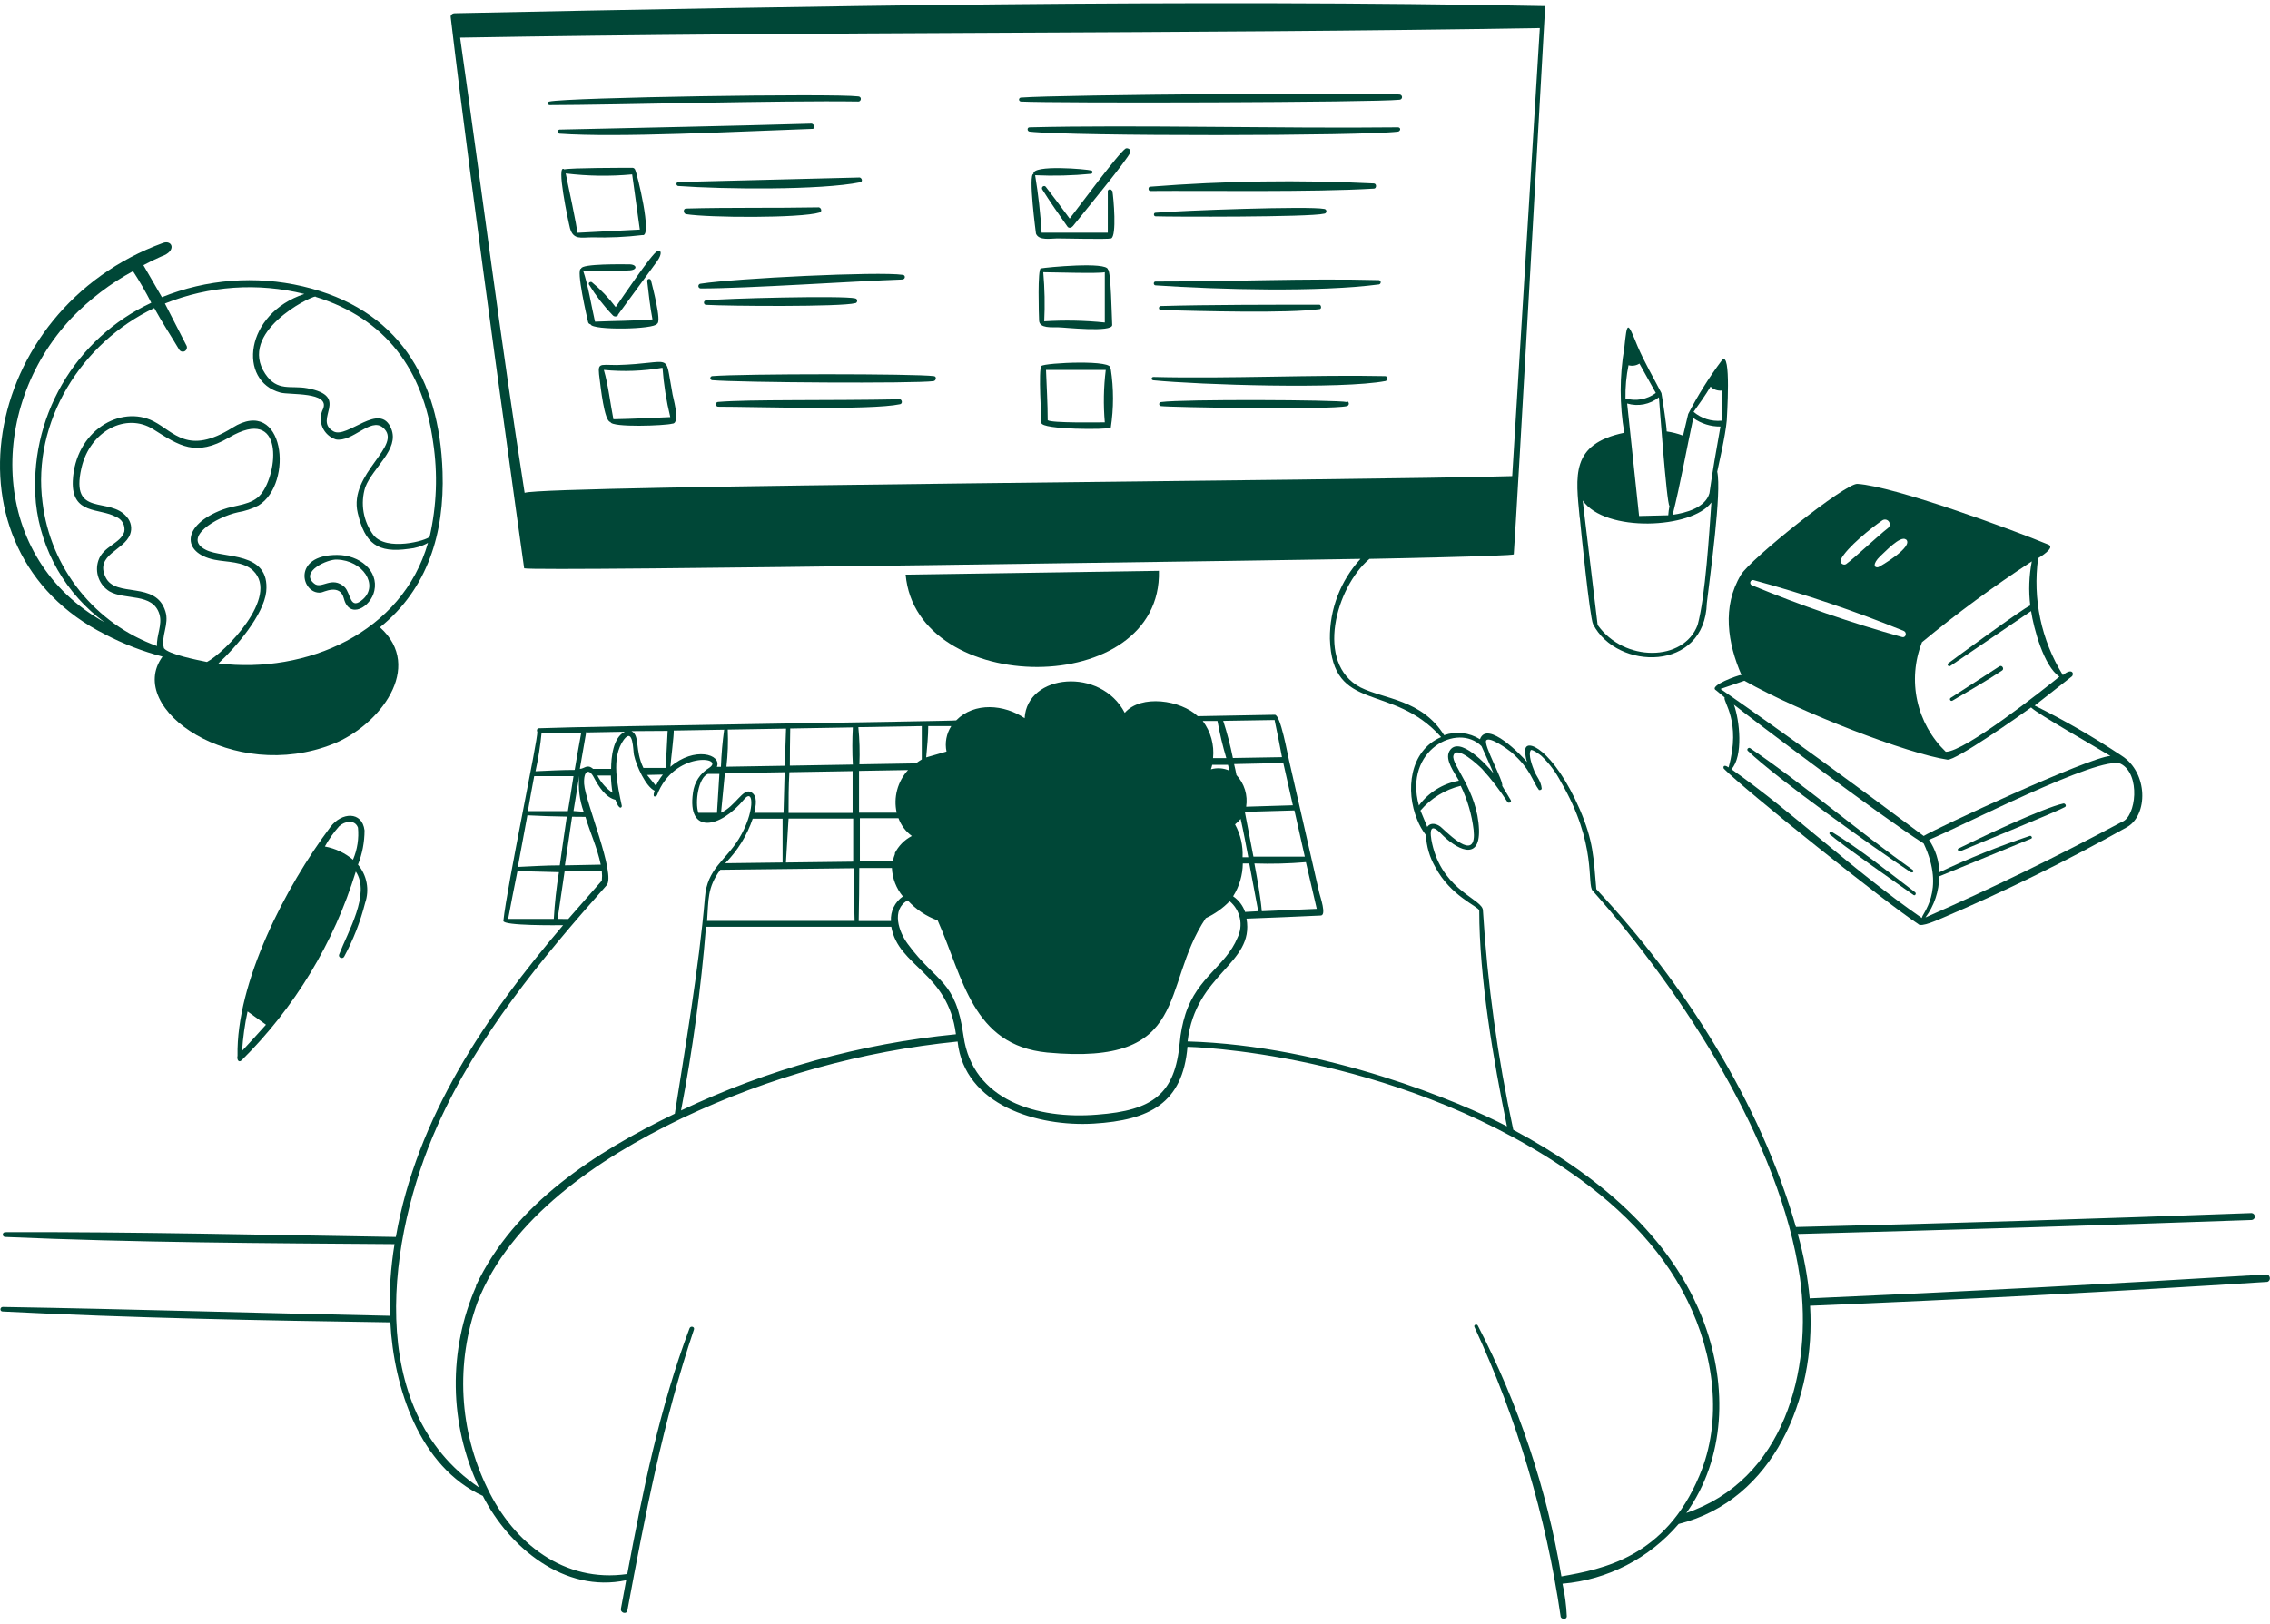 <svg width="380" height="272" viewBox="0 0 380 272" fill="none" xmlns="http://www.w3.org/2000/svg">
<path d="M156.346 62.98C153.106 62.56 124.346 62.56 119.186 62.98C119.098 63 119.02 63.051 118.968 63.126C118.916 63.2 118.894 63.291 118.906 63.38C118.925 63.447 118.96 63.508 119.009 63.557C119.058 63.606 119.119 63.642 119.186 63.66C123.826 64.06 153.046 64.24 156.246 63.82C156.706 63.78 156.846 63.04 156.346 62.98ZM291.446 113.02C291.046 113.02 285.906 114.84 287.266 115.58L288.706 116.78C288.386 117.5 291.526 120.78 289.366 128.5C288.466 127.88 288.446 128.5 288.566 128.7C291.906 132.14 315.766 151.24 321.086 154.7C321.566 155.4 324.606 153.9 325.086 153.74C335.653 149.235 345.968 144.161 355.986 138.54C359.646 136.54 359.606 129.36 355.166 126.54C350.496 123.434 345.633 120.629 340.606 118.14L346.806 113.28C347.246 112.94 347.006 111.68 345.326 113.04C341.709 107.195 340.244 100.27 341.186 93.46C341.426 93.32 344.106 91.72 342.926 91.2C336.926 88.7 317.046 81.4 310.926 81.02C308.926 80.88 292.926 93.68 291.426 96.26C288.226 101.6 289.206 107.7 291.546 113.08L291.446 113.02ZM289.846 128.8C291.846 126.62 291.226 120.64 290.266 118C293.006 120.2 315.026 136.8 322.026 141.24C325.806 149.24 321.586 153.12 321.726 153.72C310.006 145.58 300.466 136.28 289.846 128.8V128.8ZM355.026 127.9C358.366 129.62 357.606 136.78 355.206 137.62C344.326 143.44 333.566 148.68 322.326 153.62C323.802 151.629 324.608 149.219 324.626 146.74L340.026 140.42C340.306 140.28 340.026 139.9 339.806 139.96C334.636 141.689 329.573 143.726 324.646 146.06C324.607 144.116 324.003 142.226 322.906 140.62C327.606 138.76 351.626 126.3 355.026 127.9V127.9ZM321.686 107.58C327.571 102.708 333.727 98.174 340.126 94C339.659 96.432 339.572 98.922 339.866 101.38C338.886 101.7 326.766 110.58 326.146 111.06C325.886 111.26 326.146 111.68 326.466 111.52L340.006 102.32C340.426 105.14 342.126 111.56 344.746 113.3C342.086 115.46 328.926 125.88 325.726 125.88C323.327 123.566 321.667 120.593 320.955 117.336C320.243 114.079 320.511 110.685 321.726 107.58H321.686ZM319.066 90.32C320.466 91.52 314.666 94.9 314.446 94.96C313.786 95.16 313.346 94.48 314.766 93.12C315.486 92.5 318.126 89.58 319.066 90.34V90.32ZM308.166 93.66C309.166 91.66 313.326 88.34 315.086 87.14C315.173 87.08 315.271 87.037 315.374 87.014C315.477 86.992 315.584 86.99 315.688 87.008C315.792 87.027 315.891 87.066 315.98 87.123C316.069 87.18 316.146 87.254 316.206 87.34C316.267 87.427 316.309 87.525 316.332 87.628C316.355 87.731 316.357 87.838 316.338 87.942C316.32 88.046 316.281 88.145 316.224 88.234C316.167 88.323 316.093 88.4 316.006 88.46C314.446 89.66 310.206 93.64 309.026 94.46C308.937 94.509 308.838 94.535 308.736 94.535C308.635 94.535 308.535 94.509 308.446 94.46C308.376 94.428 308.313 94.382 308.261 94.325C308.209 94.269 308.168 94.202 308.142 94.129C308.116 94.056 308.105 93.979 308.109 93.902C308.113 93.825 308.133 93.75 308.166 93.68V93.66ZM293.486 97.12C302.066 99.448 310.495 102.3 318.726 105.66C319.246 105.92 319.066 106.8 318.446 106.68C309.872 104.291 301.45 101.386 293.226 97.98C293.135 97.929 293.064 97.848 293.024 97.751C292.985 97.654 292.98 97.546 293.011 97.446C293.041 97.346 293.105 97.258 293.191 97.199C293.278 97.14 293.382 97.112 293.486 97.12ZM292.006 113.98C301.546 119.36 319.306 126.2 326.006 127.2C327.346 127.4 338.226 119.76 340.006 118.46C341.166 119.6 350.826 125.06 353.286 126.58C349.726 126.76 323.886 138.8 322.026 139.98C310.926 131.68 299.406 123.26 288.026 115.36L292.026 113.98H292.006ZM156.346 62.98H156.366H156.346ZM188.826 24.86C188.705 24.81 188.568 24.81 188.446 24.86C187.266 25.58 180.446 34.86 179.066 36.6C177.746 34.8 176.406 33.02 175.066 31.28C174.806 30.96 174.266 31.28 174.466 31.7C175.806 33.84 177.246 35.9 178.706 37.96C178.946 38.28 179.406 38.12 179.606 37.86C180.866 36.26 188.886 26.58 189.226 25.48C189.241 25.413 189.242 25.344 189.23 25.277C189.218 25.209 189.192 25.145 189.155 25.087C189.118 25.029 189.07 24.98 189.013 24.941C188.957 24.902 188.893 24.875 188.826 24.86V24.86ZM150.686 66.86C138.686 67.1 125.386 66.86 120.226 67.3C120.12 67.3 120.018 67.342 119.943 67.417C119.868 67.492 119.826 67.594 119.826 67.7C119.826 67.806 119.868 67.908 119.943 67.983C120.018 68.058 120.12 68.1 120.226 68.1C126.426 68.1 145.726 68.74 150.686 67.68C151.106 67.58 151.026 66.98 150.686 66.86V66.86ZM151.126 46.76C151.526 46.76 151.646 46.08 151.126 46.02C147.126 45.42 123.126 46.6 117.306 47.5C117.2 47.5 117.098 47.542 117.023 47.617C116.948 47.692 116.906 47.794 116.906 47.9C116.906 48.006 116.948 48.108 117.023 48.183C117.098 48.258 117.2 48.3 117.306 48.3C125.146 48.3 142.966 47.08 151.026 46.8L151.126 46.76ZM143.166 50.76C143.506 50.76 143.686 50.08 143.166 49.96C141.166 49.46 121.166 49.96 118.146 50.3C118.099 50.307 118.053 50.324 118.012 50.349C117.971 50.375 117.936 50.408 117.908 50.447C117.88 50.486 117.86 50.53 117.849 50.577C117.839 50.624 117.838 50.673 117.846 50.72C117.857 50.798 117.892 50.871 117.945 50.928C117.999 50.985 118.069 51.025 118.146 51.04C122.006 51.26 140.806 51.4 143.166 50.76ZM185.806 61.76C186.906 60.16 174.846 60.74 174.326 61.28C173.806 61.82 174.326 70.04 174.326 70.8C174.326 71.98 185.506 71.96 185.946 71.62C186.445 68.366 186.445 65.055 185.946 61.8L185.806 61.76ZM184.946 70.72C183.886 70.72 176.026 70.86 175.386 70.36C175.386 67.54 175.206 64.74 175.106 61.94H185.106C184.746 64.853 184.693 67.796 184.946 70.72V70.72Z" fill="#004737"/>
<path d="M326.806 117.34C329.606 115.68 332.466 114.06 335.166 112.26C335.546 112 335.166 111.32 334.726 111.56L326.506 116.88C326.46 116.926 326.431 116.986 326.424 117.05C326.417 117.114 326.432 117.179 326.468 117.233C326.503 117.288 326.556 117.328 326.618 117.347C326.68 117.367 326.746 117.364 326.806 117.34ZM306.646 139.3C306.406 139.14 306.086 139.52 306.326 139.72C308.326 141.46 318.166 148.34 320.326 149.86C320.606 150.06 320.846 149.6 320.586 149.4C316.386 146.2 311.106 141.98 306.646 139.3V139.3ZM177.086 54.8C178.126 54.8 186.266 55.74 186.186 54.4C186.106 53.06 185.986 45.36 185.466 45.12C185.326 43.78 175.186 44.76 174.246 44.94C173.666 44.94 173.906 52.74 173.946 53.68C174.006 55.04 176.186 54.76 177.086 54.8V54.8ZM184.946 45.58V54C181.578 53.654 178.186 53.587 174.806 53.8C174.939 51.06 174.885 48.313 174.646 45.58C176.306 45.58 183.886 45.84 184.946 45.58V45.58ZM319.886 146.02C319.937 146.063 320 146.086 320.066 146.086C320.132 146.086 320.196 146.063 320.246 146.02C320.286 145.976 320.307 145.919 320.307 145.86C320.307 145.801 320.286 145.744 320.246 145.7C311.086 139.2 301.986 131.38 292.986 125.28C292.726 125.08 292.326 125.46 292.586 125.72C297.626 130.52 313.366 141.72 319.966 146.12L319.886 146.02ZM345.506 134.54H345.546H345.506ZM186.146 31.96C186.118 31.871 186.057 31.796 185.975 31.751C185.893 31.706 185.796 31.695 185.706 31.72C185.646 31.735 185.59 31.764 185.545 31.806C185.499 31.848 185.465 31.901 185.446 31.96V38.96H174.366C174.172 35.737 173.812 32.526 173.286 29.34C176.415 29.486 179.549 29.405 182.666 29.1C182.736 29.078 182.797 29.032 182.837 28.97C182.877 28.908 182.894 28.834 182.886 28.76C182.875 28.718 182.855 28.678 182.827 28.644C182.8 28.609 182.765 28.581 182.726 28.56C181.986 28.32 172.726 27.52 173.006 29.12C172.086 29.12 173.426 39.12 173.426 39.12C173.906 40.34 175.926 39.92 176.986 39.92C178.046 39.92 185.406 40.1 186.006 39.92C186.966 39.54 186.426 33.14 186.206 31.92L186.146 31.96Z" fill="#004737"/>
<path d="M379.405 213.4C353.925 214.96 328.438 216.294 302.945 217.4C302.612 213.753 301.942 210.145 300.945 206.62C326.278 205.954 351.611 205.174 376.945 204.281C377.074 204.265 377.195 204.208 377.288 204.117C377.382 204.027 377.444 203.909 377.465 203.781C377.482 203.624 377.437 203.468 377.34 203.344C377.242 203.221 377.101 203.141 376.945 203.12C351.505 204.067 326.071 204.847 300.645 205.46C294.645 184.54 281.985 164.64 267.225 148.88C266.765 143.56 266.745 140.88 264.465 135.54C260.065 125.44 255.205 123.341 255.325 125.741C255.323 126.373 255.425 127.001 255.625 127.601C254.825 126.601 248.945 120.48 247.745 123.78C246.86 123.224 245.861 122.874 244.822 122.756C243.784 122.638 242.732 122.756 241.745 123.101C238.005 117.101 231.745 117.101 227.745 115.101C220.105 111.101 223.625 98.341 229.245 93.581C229.245 93.581 253.385 93.121 253.405 92.82C253.845 87.16 258.665 1.02 258.665 1.02C199.185 -0.16 135.185 1.02 76.145 2.22C75.745 2.22 75.405 2.481 75.445 2.841C79.005 33.141 87.745 95.16 87.745 95.16C89.185 95.74 219.925 93.701 227.745 93.581C224.401 97.228 222.57 102.012 222.625 106.961C223.025 119.561 233.045 114.2 241.245 123.42C235.925 125.7 235.245 132.44 237.245 137.26C237.608 138.185 238.1 139.053 238.705 139.84C238.789 141.72 239.324 143.551 240.265 145.18C242.825 150.04 247.385 151.72 247.625 152.44C247.625 163.76 250.005 177.56 252.265 188.6C244.645 184.6 222.045 175.06 198.805 174.38C200.125 162.92 210.025 161.48 208.665 153.82C212.805 153.66 216.945 153.5 221.085 153.3C222.125 153.3 220.985 150.1 220.865 149.56C219.185 142.16 217.498 134.774 215.805 127.401C215.545 126.401 214.385 119.681 213.405 119.681L200.505 119.92C197.665 117.22 191.005 116.22 188.285 119.36C184.285 111.66 171.925 112.78 171.525 120.26C168.145 117.96 163.125 117.5 160.065 120.62C159.745 120.76 99.245 121.58 90.245 121.94H90.085C89.988 122.002 89.918 122.1 89.892 122.212C89.866 122.324 89.885 122.442 89.945 122.541C90.105 123.581 84.885 148.26 84.265 154.2C84.265 155.04 93.325 154.92 94.265 154.92C81.345 170.06 69.725 187.14 66.265 207.12C44.465 206.78 22.665 206.24 0.865 206.32C0.759 206.32 0.657 206.363 0.582 206.438C0.507 206.513 0.465 206.614 0.465 206.721C0.465 206.827 0.507 206.928 0.582 207.003C0.657 207.078 0.759 207.12 0.865 207.12C22.565 208.06 44.325 208.16 66.045 208.32C65.398 212.286 65.13 216.304 65.245 220.32C43.645 219.88 22.045 219.2 0.465 218.84C-0.015 218.84 -0.095 219.6 0.465 219.6C22.065 220.7 43.705 221.1 65.345 221.42C65.905 232.28 70.185 245.6 80.825 250.48C85.205 259.08 94.485 266.82 104.825 264.6C104.525 266.16 104.245 267.761 103.945 269.361C103.825 270.081 104.905 270.38 105.025 269.66C107.965 253.82 111.025 237.9 116.165 222.62C116.325 222.14 115.605 221.96 115.425 222.42C110.425 235.7 107.605 249.661 105.005 263.561C94.425 265.101 85.985 258.36 81.605 249.24C79.248 244.421 77.885 239.178 77.597 233.821C77.308 228.465 78.1 223.105 79.925 218.061C85.385 204.061 99.925 194.06 114.205 187.22C128.724 180.34 144.318 176.003 160.305 174.4C161.445 185.08 173.725 188.7 183.085 188.14C192.445 187.58 197.985 184.72 198.785 175.28C198.905 175.28 232.565 176.02 261.625 195.44C270.165 201.14 277.925 208.46 282.465 217.76C286.905 226.74 288.465 237.76 284.465 247.12C278.745 260.76 268.305 262.741 261.385 263.961C258.938 249.316 254.214 235.144 247.385 221.96C247.205 221.62 246.645 221.84 246.825 222.2C253.947 237.558 258.804 253.868 261.245 270.621C261.245 271.141 262.285 271.281 262.285 270.621C262.204 268.79 261.963 266.969 261.565 265.181C269.107 264.532 276.091 260.939 281.005 255.18C297.005 251.18 303.985 233.88 303.005 218.64C328.551 217.6 354.071 216.267 379.565 214.64C380.265 214.38 380.005 213.4 379.405 213.4V213.4ZM87.825 82.52C83.825 57.081 80.645 31.761 77.025 6.301C137.025 5.261 198.585 5.7 257.765 4.7L253.145 79.721C228.165 80.481 91.045 81.26 87.825 82.52ZM208.425 152.7C208.059 151.634 207.357 150.715 206.425 150.08C207.462 148.432 208.022 146.528 208.045 144.58H209.125L210.625 152.58L208.425 152.7ZM206.745 138.04C207.087 137.765 207.402 137.457 207.685 137.12C208.165 139.26 208.565 141.4 208.965 143.54H208.005C208.103 141.626 207.667 139.722 206.745 138.04V138.04ZM220.425 152.18L211.225 152.58C210.985 149.88 210.465 147.22 209.985 144.58C212.86 144.676 215.738 144.603 218.605 144.36C219.205 146.94 219.825 149.58 220.425 152.18ZM218.425 143.44H209.825L208.385 135.94L216.685 135.7L218.425 143.44ZM216.425 134.84L208.605 135.08C208.755 134.132 208.687 133.162 208.407 132.243C208.126 131.325 207.64 130.483 206.985 129.78C206.865 129.18 206.745 128.56 206.585 127.94L214.825 127.76L216.425 134.84ZM213.365 120.56C213.805 122.56 214.205 124.7 214.605 126.78L206.385 126.92C205.965 124.818 205.424 122.741 204.765 120.7L213.365 120.56ZM205.805 129.04C204.831 128.598 203.731 128.52 202.705 128.82C202.796 128.573 202.87 128.319 202.925 128.06H205.565L205.805 129.04ZM203.805 120.72C204.18 122.82 204.674 124.897 205.285 126.94H203.065C203.294 124.725 202.68 122.504 201.345 120.72H203.805ZM155.385 121.58H159.245C158.43 122.841 158.142 124.371 158.445 125.84L155.045 126.821C155.205 125.101 155.385 123.18 155.385 121.58V121.58ZM154.305 121.58V127.16C153.966 127.362 153.639 127.582 153.325 127.821L143.865 127.98C143.952 125.906 143.892 123.827 143.685 121.76L154.305 121.58ZM150.105 136.08H143.805V129.08L152.005 128.94C151.137 129.89 150.512 131.035 150.181 132.278C149.85 133.521 149.824 134.825 150.105 136.08V136.08ZM143.845 145.34H149.305C149.382 147.085 150.028 148.757 151.145 150.1C150.485 150.557 149.954 151.176 149.604 151.898C149.253 152.62 149.095 153.42 149.145 154.22H143.745C143.805 151.22 143.845 148.28 143.845 145.34ZM149.845 142.92C149.669 143.338 149.542 143.774 149.465 144.22H143.945V137H150.405C150.839 138.194 151.619 139.231 152.645 139.98C151.395 140.627 150.386 141.658 149.765 142.92H149.845ZM143.145 154.2H118.365C118.625 150.76 118.365 148.6 120.585 145.64L142.925 145.38C142.905 148.32 142.965 151.26 143.065 154.2H143.145ZM121.405 144.54C123.486 142.436 125.059 139.885 126.005 137.08H131.005V144.42L121.405 144.54ZM132.285 121.98L142.765 121.8C142.652 123.872 142.652 125.949 142.765 128.021L132.225 128.2C132.225 126.14 132.245 124.06 132.285 121.98ZM132.145 129.3L142.725 129.12V136.12H132.005C132.005 133.84 132.005 131.58 132.145 129.3V129.3ZM132.005 137.06H142.825V144.28L131.565 144.42C131.725 141.96 131.845 139.58 132.005 137.06V137.06ZM122.005 122.16L131.585 122L131.365 128.22L121.605 128.381C121.842 126.316 121.916 124.236 121.825 122.16H122.005ZM121.525 129.46L131.345 129.3L131.165 136.1H126.265C126.505 135 126.945 133.2 125.645 132.6C124.345 132 123.105 135 120.705 136.08C120.925 133.88 121.125 131.68 121.345 129.48L121.525 129.46ZM112.965 122.321L121.225 122.181C120.939 124.243 120.759 126.319 120.685 128.401H120.005C120.865 126.301 116.225 124.941 112.225 128.401C112.285 127.381 112.845 123.001 112.785 122.321H112.965ZM120.425 129.58C120.285 131.76 120.165 133.92 120.025 136.1H116.905C116.305 134.34 116.905 130.2 118.505 129.58H120.385H120.425ZM111.765 122.381L111.445 128.58H107.705C106.225 125.5 107.165 123.16 105.705 122.42L111.765 122.381ZM110.965 129.7C110.504 130.278 110.114 130.909 109.805 131.58L108.325 129.76L110.965 129.7ZM98.185 122.64L104.605 122.521C102.605 123.481 102.305 126.88 102.305 128.74H99.285C98.265 127.86 97.825 128.74 97.065 128.74L98.145 122.521L98.185 122.64ZM102.625 132.8C101.515 132.06 100.613 131.048 100.005 129.86H102.265C102.289 130.846 102.382 131.828 102.545 132.8H102.625ZM96.005 135.8L96.965 129.92C96.764 131.951 97.017 134 97.705 135.92L96.005 135.8ZM98.005 136.78C98.825 139.52 100.005 142.02 100.565 144.78L94.565 144.9L95.765 136.76L98.005 136.78ZM90.745 122.66H97.305C96.925 124.66 96.565 126.82 96.205 128.92C94.025 128.92 91.825 129.04 89.645 129.14C90.116 127.003 90.456 124.839 90.665 122.66H90.745ZM89.505 129.96H96.005C95.705 131.96 95.385 133.96 95.065 135.82H88.365C88.705 133.82 89.065 131.88 89.425 129.96H89.505ZM88.285 136.52C90.485 136.64 92.685 136.7 94.885 136.74C94.505 139.44 94.065 142.18 93.705 144.9C91.365 144.9 89.025 145.06 86.685 145.16C87.225 142.28 87.745 139.4 88.285 136.52V136.52ZM92.785 153.86H85.065C85.565 151.18 86.085 148.52 86.625 145.86L93.565 146.04C93.143 148.631 92.856 151.241 92.705 153.86H92.785ZM93.345 153.86L94.525 145.86H100.745C100.805 146.392 100.805 146.929 100.745 147.46L95.125 153.88L93.345 153.86ZM79.725 215.32C77.385 220.651 76.216 226.42 76.296 232.24C76.375 238.061 77.701 243.796 80.185 249.061C60.825 235.981 64.945 207.06 73.185 188.58C79.925 173.44 90.605 160.58 101.545 148.24C103.145 146.42 97.965 134.24 97.785 131.26C97.665 129.04 98.585 128.58 99.405 130.16C100.225 131.74 101.405 133.54 103.025 133.92C103.665 135.8 104.165 135.2 104.085 134.9C103.405 131.6 102.225 126.9 104.425 123.86C106.025 121.74 105.965 125.641 106.125 126.401C106.505 128.221 108.125 131.74 109.585 132.4C109.085 133.82 109.925 133.32 109.985 133.14C112.825 125.68 121.505 126.74 118.705 128.58C117.967 129.021 117.339 129.625 116.871 130.347C116.403 131.068 116.107 131.887 116.005 132.74C114.985 139.8 120.545 138.74 124.585 133.82C126.265 131.82 126.345 136.12 123.685 140.46C121.425 144.14 118.365 145.46 118.005 150.28C117.005 162.06 114.585 176.12 112.965 186.48C99.685 192.9 86.105 201.58 79.645 215.34L79.725 215.32ZM114.005 185.94C115.958 175.771 117.353 165.502 118.185 155.18H149.205C150.365 161.88 158.685 162.78 160.025 173.18C144.062 174.741 128.492 179.058 114.005 185.94V185.94ZM198.445 169.8C197.947 171.373 197.625 172.997 197.485 174.64C196.685 183.12 193.085 185.94 183.665 186.64C173.665 187.46 162.825 184.3 161.305 173.52C159.965 163.92 156.885 164.76 151.945 158.04C150.465 156.04 149.145 152.32 151.945 150.76C153.32 152.272 155.043 153.425 156.965 154.12C161.285 163.82 162.745 175 175.305 176.24C199.585 178.5 194.145 165.28 201.845 153.74C203.342 153.048 204.698 152.086 205.845 150.9C206.718 151.63 207.321 152.632 207.556 153.746C207.792 154.859 207.647 156.019 207.145 157.04C205.185 161.78 200.465 163.58 198.445 169.8V169.8ZM248.005 124.94C248.685 126.46 249.385 127.96 250.005 129.48C249.025 128.22 244.225 122.98 242.625 125.78C241.805 127.24 243.525 129.42 244.225 130.72C241.54 131.196 239.141 132.685 237.525 134.88C234.965 125.58 244.005 120.94 248.005 124.94ZM238.965 138.56C238.585 137.62 238.185 136.66 237.785 135.72C239.54 133.666 241.898 132.217 244.525 131.58C245.65 133.903 246.38 136.398 246.685 138.96C247.225 144.08 243.305 140.42 241.405 138.66C240.665 137.9 239.425 137.58 238.865 138.56H238.965ZM282.265 253.38C288.885 244.1 289.165 232.12 285.325 221.64C279.885 206.82 266.945 196.44 253.325 189.18C250.706 177.086 249.008 164.811 248.245 152.46C248.245 150.58 241.885 149.3 239.905 141.92C239.545 140.58 238.805 137.06 241.225 139.58C243.645 142.1 247.765 144.42 247.585 138.9C247.345 132.36 242.905 128.001 243.305 126.521C243.805 124.661 247.505 128.16 248.105 128.76C249.668 130.48 251.086 132.327 252.345 134.28C252.565 134.6 253.105 134.28 252.905 133.98C252.438 133.18 251.958 132.38 251.465 131.58C251.785 130.9 248.185 124.54 248.825 123.94C249.465 123.34 252.345 125.42 252.985 125.94C256.325 128.84 256.485 130.78 257.625 132.28C257.677 132.299 257.733 132.299 257.785 132.28C257.856 132.286 257.927 132.265 257.982 132.22C258.038 132.175 258.075 132.111 258.085 132.04C257.965 130.76 257.225 130.04 256.865 129.16C256.505 128.28 255.765 126.301 256.265 125.601C256.505 125.401 257.885 126.42 258.045 126.58C259.364 127.844 260.466 129.317 261.305 130.94C267.425 141.4 265.585 148.14 266.625 149.16C281.805 166.26 298.025 191.3 301.305 213.9C303.525 229.58 298.585 247.86 282.165 253.38H282.265Z" fill="#004737"/>
<path d="M137.205 35.58C137.665 35.44 137.485 34.78 137.065 34.72C129.785 34.86 122.045 34.72 114.865 34.92C114.305 34.92 114.385 35.78 114.865 35.86C118.545 36.46 134.005 36.56 137.205 35.58ZM328.145 142.54C330.865 141.36 344.145 136 345.725 135.1C345.755 135.074 345.778 135.042 345.795 135.006C345.811 134.969 345.82 134.93 345.82 134.89C345.82 134.851 345.811 134.811 345.795 134.775C345.778 134.739 345.755 134.707 345.725 134.68C345.692 134.632 345.647 134.593 345.594 134.568C345.541 134.544 345.483 134.534 345.425 134.54C342.065 135.24 331.185 140.42 327.805 142.1C327.625 142.24 327.865 142.66 328.145 142.54V142.54ZM194.005 95.58L151.605 96.22C153.425 116.78 194.545 117.1 194.005 95.58ZM194.005 51.58C194.005 51.667 194.038 51.751 194.097 51.814C194.157 51.877 194.238 51.915 194.325 51.92C201.105 52.08 215.445 52.5 220.865 51.76C221.305 51.76 221.165 51.02 220.865 51.02C213.205 51.02 202.145 51.02 194.425 51.24C194.374 51.228 194.321 51.227 194.27 51.239C194.219 51.251 194.171 51.274 194.131 51.306C194.09 51.339 194.058 51.381 194.036 51.429C194.014 51.476 194.003 51.528 194.005 51.58V51.58ZM136.005 21.58C136.565 21.58 136.325 20.78 135.865 20.7C122.085 21.1 107.085 21.4 93.645 21.7C93.6 21.707 93.557 21.724 93.518 21.748C93.48 21.772 93.446 21.804 93.42 21.841C93.394 21.878 93.376 21.921 93.366 21.965C93.357 22.01 93.356 22.056 93.365 22.1C93.376 22.17 93.41 22.235 93.46 22.285C93.51 22.335 93.575 22.369 93.645 22.38C103.425 23.08 123.305 22.02 136.005 21.58V21.58ZM143.705 17C144.165 17 144.305 16.2 143.705 16.14C139.225 15.6 95.045 16.32 91.965 17C91.665 17 91.685 17.6 91.965 17.6C103.305 17.58 130.485 16.8 143.705 17ZM56.765 159.86V159.84V159.86ZM57.605 160.2C59.146 157.35 60.328 154.321 61.125 151.18C61.497 150.101 61.582 148.944 61.372 147.821C61.162 146.699 60.663 145.651 59.925 144.78C60.651 142.954 61.024 141.006 61.025 139.04C60.625 135.78 57.165 135.98 55.305 138.48C47.805 148.48 39.525 164.48 39.765 176.78C39.625 177.36 39.925 178.02 40.445 177.54C49.324 168.743 55.892 157.888 59.565 145.94C62.065 149.66 58.205 156.08 56.765 159.84C56.585 160.34 57.345 160.64 57.605 160.2V160.2ZM40.525 175.96C40.672 173.741 40.979 171.535 41.445 169.36L44.525 171.58C43.225 173.02 41.885 174.52 40.525 175.96ZM59.105 143.96C57.751 142.824 56.124 142.059 54.385 141.74C55.053 140.519 55.858 139.379 56.785 138.34C57.685 137.5 59.405 137.16 59.925 138.58C60.101 140.401 59.819 142.237 59.105 143.92V143.96ZM110.005 42.08C109.125 42.44 104.005 50.08 103.065 51.42C101.901 49.874 100.558 48.471 99.065 47.24C98.981 47.202 98.887 47.194 98.799 47.22C98.71 47.246 98.634 47.303 98.585 47.38C98.556 47.458 98.556 47.543 98.585 47.62C99.725 49.488 101.067 51.225 102.585 52.8C102.639 52.86 102.706 52.908 102.78 52.941C102.854 52.974 102.934 52.991 103.015 52.991C103.096 52.991 103.176 52.974 103.25 52.941C103.324 52.908 103.39 52.86 103.445 52.8V52.7L110.005 43.74C110.925 42.44 110.665 41.74 110.005 42.08ZM230.005 31.58C230.425 31.58 230.505 30.78 230.005 30.72C217.526 30.1 205.02 30.28 192.565 31.26C192.145 31.26 192.185 32 192.565 31.98C202.005 31.9 219.705 32.2 230.005 31.58Z" fill="#004737"/>
<path d="M110.005 54.201C110.805 53.881 109.205 47.921 108.985 46.981C108.978 46.939 108.963 46.898 108.941 46.862C108.919 46.826 108.89 46.794 108.856 46.769C108.821 46.744 108.782 46.726 108.741 46.716C108.7 46.706 108.657 46.704 108.615 46.711C108.573 46.717 108.532 46.732 108.496 46.754C108.46 46.776 108.428 46.805 108.403 46.84C108.378 46.874 108.36 46.913 108.35 46.955C108.34 46.996 108.338 47.039 108.345 47.081C108.585 49.221 108.825 51.381 109.225 53.481C105.885 53.741 102.865 53.721 99.605 53.861C99.005 51.261 98.485 47.861 97.605 45.281C100.12 45.492 102.649 45.492 105.165 45.281C106.825 45.281 106.705 44.241 105.285 44.261C104.445 44.261 97.285 44.121 97.285 44.981C96.345 44.981 98.325 53.361 98.445 53.921C98.465 54.02 98.517 54.111 98.593 54.179C98.668 54.248 98.763 54.29 98.865 54.301C99.105 55.341 109.625 55.181 110.005 54.201ZM231.125 47.181C231.107 47.103 231.064 47.033 231.002 46.983C230.941 46.932 230.864 46.903 230.785 46.901C218.665 46.581 205.705 47.161 193.425 47.141C193.065 47.141 193.045 47.741 193.425 47.781C204.185 48.501 220.825 48.941 230.865 47.621C230.955 47.593 231.032 47.532 231.08 47.451C231.128 47.37 231.144 47.273 231.125 47.181V47.181ZM99.145 39.741C101.95 39.819 104.758 39.692 107.545 39.361C109.285 39.801 106.625 28.881 106.305 28.381C106.262 28.287 106.191 28.208 106.101 28.158C106.011 28.108 105.907 28.087 105.805 28.101C104.005 28.101 95.645 28.101 94.465 28.361C93.025 27.201 95.125 37.061 95.425 38.241C96.005 40.221 97.285 39.741 99.145 39.741ZM94.705 29.041C98.395 29.491 102.123 29.545 105.825 29.201L107.105 38.441L96.625 38.981C96.705 38.301 94.945 30.361 94.705 29.041ZM221.645 35.781C221.751 35.781 221.852 35.739 221.927 35.664C222.002 35.589 222.045 35.487 222.045 35.381C222.045 35.275 222.002 35.173 221.927 35.098C221.852 35.023 221.751 34.981 221.645 34.981C219.165 34.481 197.845 35.241 193.425 35.621C193.085 35.621 193.085 36.201 193.425 36.221C195.825 36.321 219.265 36.381 221.645 35.781ZM53.705 99.221C54.085 99.221 56.905 97.621 57.565 100.221C58.485 103.781 62.085 101.641 62.665 98.921C63.405 95.561 60.205 92.921 56.425 92.921C48.745 92.921 50.505 99.581 53.705 99.221ZM56.425 93.701C60.745 93.841 63.405 97.921 60.785 100.321C58.545 102.321 58.785 99.441 57.705 98.321C55.545 96.321 53.825 98.741 52.605 97.721C50.105 95.721 54.885 93.581 56.425 93.701ZM103.265 61.121C100.125 61.121 100.005 60.601 100.405 63.661C100.525 64.521 101.145 70.601 102.185 70.661C102.405 71.621 111.385 71.281 112.525 70.941C114.065 70.941 112.525 66.201 112.525 65.661C111.205 58.701 112.845 60.861 103.265 61.121ZM102.685 70.201C102.185 67.681 101.805 64.341 101.085 61.941C104.359 62.261 107.662 62.14 110.905 61.581C111.108 64.365 111.543 67.128 112.205 69.841C109.085 69.981 105.845 70.141 102.685 70.201ZM234.265 15.821C230.585 15.481 177.585 15.821 170.865 16.341C170.778 16.355 170.7 16.403 170.648 16.474C170.596 16.545 170.573 16.634 170.585 16.721C170.599 16.79 170.633 16.853 170.683 16.903C170.732 16.952 170.796 16.986 170.865 17.001C176.565 17.301 230.185 17.161 234.265 16.701C234.381 16.701 234.493 16.654 234.576 16.572C234.658 16.489 234.705 16.377 234.705 16.261C234.705 16.144 234.658 16.032 234.576 15.95C234.493 15.867 234.381 15.821 234.265 15.821V15.821ZM144.005 30.521C144.465 30.421 144.305 29.801 143.905 29.721L113.525 30.481C113.48 30.485 113.438 30.499 113.399 30.521C113.361 30.544 113.327 30.573 113.301 30.609C113.275 30.645 113.256 30.686 113.246 30.729C113.237 30.772 113.236 30.817 113.245 30.861C113.256 30.931 113.289 30.995 113.34 31.046C113.39 31.096 113.455 31.129 113.525 31.141C121.145 31.701 137.385 31.861 144.005 30.521ZM264.465 86.741C264.605 88.261 266.125 103.421 266.685 104.521C270.685 112.321 285.405 112.521 285.725 100.981C286.285 96.181 288.225 82.401 287.465 78.981C287.685 77.861 288.845 72.981 289.065 70.401C289.065 69.981 289.865 58.561 288.265 60.301C286.129 63.144 284.236 66.161 282.605 69.321C282.325 70.541 282.045 71.741 281.745 72.941C280.86 72.607 279.941 72.372 279.005 72.241C279.005 71.421 278.405 67.421 278.125 65.821C276.745 63.141 275.325 60.741 274.125 57.961C272.425 53.781 272.385 53.701 271.905 58.301C271.103 62.987 271.103 67.775 271.905 72.461C262.845 74.341 263.785 79.681 264.445 86.741H264.465ZM286.345 64.741C286.589 64.977 286.882 65.159 287.203 65.273C287.524 65.386 287.865 65.43 288.205 65.401V70.441C287.362 70.522 286.511 70.434 285.704 70.179C284.896 69.925 284.148 69.511 283.505 68.961C284.485 67.581 285.505 66.161 286.345 64.741ZM283.465 70.001C284.789 70.943 286.379 71.44 288.005 71.421C287.345 75.141 286.685 78.841 286.165 82.581C285.485 85.021 282.165 85.901 280.005 86.201C281.325 80.921 282.325 75.241 283.465 69.941V70.001ZM279.465 84.761C279.367 85.263 279.3 85.77 279.265 86.281L274.385 86.401L272.385 67.561C273.289 67.834 274.246 67.882 275.174 67.701C276.101 67.519 276.97 67.114 277.705 66.521C277.705 66.521 279.005 84.461 279.465 84.701V84.761ZM272.625 61.161C272.931 61.241 273.251 61.257 273.564 61.209C273.877 61.161 274.176 61.049 274.445 60.881L277.185 65.801C276.466 66.336 275.634 66.698 274.753 66.857C273.871 67.017 272.965 66.97 272.105 66.721C272.07 64.834 272.244 62.949 272.625 61.101V61.161ZM286.485 84.201C286.125 89.241 285.485 99.881 284.185 104.641C281.885 110.821 271.865 110.921 267.445 104.641C266.605 97.701 265.765 90.641 264.945 83.801C268.685 89.221 283.225 88.561 286.485 84.141V84.201Z" fill="#004737"/>
<path d="M17.626 106.24C20.67 107.83 23.884 109.071 27.206 109.94C20.826 118.72 39.086 131.24 55.786 124.56C63.446 121.5 71.106 111.78 63.606 105.04C71.606 98.581 74.426 89.26 74.086 79.04C73.566 63.281 66.606 51.681 50.666 47.941C42.813 46.103 34.584 46.738 27.106 49.761L24.006 44.401C24.986 43.88 26.006 43.38 27.006 42.941C29.646 42.041 28.846 40.1 27.286 40.681C-3.354 51.861 -10.434 92.16 17.626 106.24ZM27.446 108.54C26.886 106.54 28.386 104.54 27.686 102.36C26.086 97.18 19.386 100.18 17.686 96.68C15.826 92.861 20.786 92.201 21.786 89.46C21.963 88.981 22.008 88.463 21.916 87.96C21.825 87.457 21.6 86.987 21.266 86.6C18.386 83.001 11.726 86.8 13.626 78.4C15.066 72.061 21.186 69.061 25.626 71.861C30.066 74.66 32.726 76.54 38.346 73.26C47.706 67.76 46.546 79.26 43.686 82.74C42.166 84.621 39.406 84.52 37.286 85.32C30.366 87.921 30.406 92.581 35.886 93.721C38.006 94.16 40.726 93.96 42.386 95.56C46.886 99.94 37.586 109.3 34.646 110.84C33.066 110.52 28.246 109.58 27.446 108.54V108.54ZM52.826 49.7C64.606 53.361 70.826 61.88 72.506 74.061C73.305 79.317 73.108 84.677 71.926 89.861C71.446 90.52 64.686 92.38 62.506 89.581C61.664 88.449 61.102 87.134 60.866 85.744C60.63 84.353 60.725 82.927 61.146 81.581C62.446 78.221 66.866 75.26 65.506 71.82C63.626 67.061 58.126 73.561 55.806 72.221C52.326 70.221 58.846 66.38 51.406 65.001C48.666 64.501 46.426 65.621 44.406 62.6C39.786 55.681 51.806 49.681 52.826 49.641V49.7ZM30.006 58.56C30.092 58.697 30.223 58.799 30.376 58.85C30.529 58.901 30.695 58.898 30.846 58.84C31.019 58.769 31.158 58.633 31.233 58.462C31.307 58.29 31.312 58.096 31.246 57.92L27.606 50.821C35.024 47.846 43.191 47.286 50.946 49.221C40.946 52.52 39.766 63.8 46.946 65.74C48.466 66.16 55.266 65.561 54.086 68.46C53.846 68.931 53.712 69.448 53.692 69.975C53.672 70.503 53.768 71.028 53.971 71.516C54.175 72.003 54.482 72.44 54.871 72.796C55.261 73.153 55.723 73.42 56.226 73.581C59.026 74.081 62.026 69.861 64.086 71.581C67.686 74.581 58.286 79.221 59.886 85.9C61.086 91.02 63.206 92.641 68.406 91.9C69.545 91.802 70.65 91.462 71.646 90.9C67.346 105.96 51.266 112.9 36.566 111.08C39.526 108.36 44.126 102.96 44.566 99.081C45.246 92.201 37.346 93.58 34.446 92.06C30.446 90.06 36.166 86.58 39.826 85.78C41.025 85.583 42.186 85.198 43.266 84.641C49.266 80.96 47.606 66.16 38.906 71.62C31.466 76.28 29.166 72.32 25.706 70.54C20.166 67.721 12.566 72.16 12.186 80.54C11.966 86.24 16.666 85.02 19.406 86.54C19.897 86.725 20.307 87.077 20.563 87.534C20.82 87.992 20.905 88.525 20.806 89.04C20.166 91.04 17.266 91.441 16.466 93.861C16.15 94.804 16.161 95.827 16.499 96.764C16.836 97.7 17.48 98.496 18.326 99.02C20.946 100.54 25.586 99.22 26.686 102.84C27.226 104.6 26.166 106.4 26.286 108.18C21.183 106.346 16.69 103.132 13.307 98.894C9.924 94.656 7.784 89.563 7.126 84.18C5.326 70.581 13.626 57.361 25.826 51.581C27.086 53.901 28.666 56.3 30.006 58.56V58.56ZM12.006 53.221C15.008 50.107 18.468 47.47 22.266 45.401C23.381 47.111 24.402 48.88 25.326 50.7C19.049 53.617 13.825 58.399 10.367 64.395C6.909 70.39 5.386 77.307 6.006 84.201C6.423 88.152 7.661 91.972 9.642 95.416C11.622 98.86 14.301 101.852 17.506 104.2C-1.614 93.58 -2.414 68.54 12.006 53.221ZM225.466 67.32C223.746 66.941 198.026 66.82 194.386 67.32C194.296 67.32 194.209 67.356 194.146 67.42C194.082 67.484 194.046 67.57 194.046 67.66C194.046 67.751 194.082 67.837 194.146 67.901C194.209 67.965 194.296 68.001 194.386 68.001C195.766 68.201 222.646 68.66 225.466 68.001C225.559 67.98 225.643 67.928 225.702 67.853C225.762 67.779 225.795 67.686 225.795 67.591C225.795 67.495 225.762 67.402 225.702 67.328C225.643 67.253 225.559 67.201 225.466 67.18V67.32ZM234.006 21.32C214.706 21.541 189.766 20.881 172.366 21.32C171.886 21.32 171.926 22 172.366 22.041C179.666 22.84 228.126 22.78 234.006 22.041C234.063 22.036 234.119 22.019 234.169 21.992C234.22 21.965 234.264 21.928 234.3 21.883C234.335 21.838 234.361 21.786 234.376 21.73C234.391 21.675 234.394 21.617 234.386 21.561C234.354 21.487 234.301 21.425 234.233 21.382C234.165 21.339 234.086 21.318 234.006 21.32V21.32ZM231.866 62.98C220.166 62.721 205.546 63.441 193.086 63.12C192.726 63.12 192.646 63.641 193.086 63.681C200.746 64.441 224.726 65.201 231.946 63.8C232.326 63.7 232.366 62.98 231.866 62.98V62.98Z" fill="#004737"/>
</svg>
